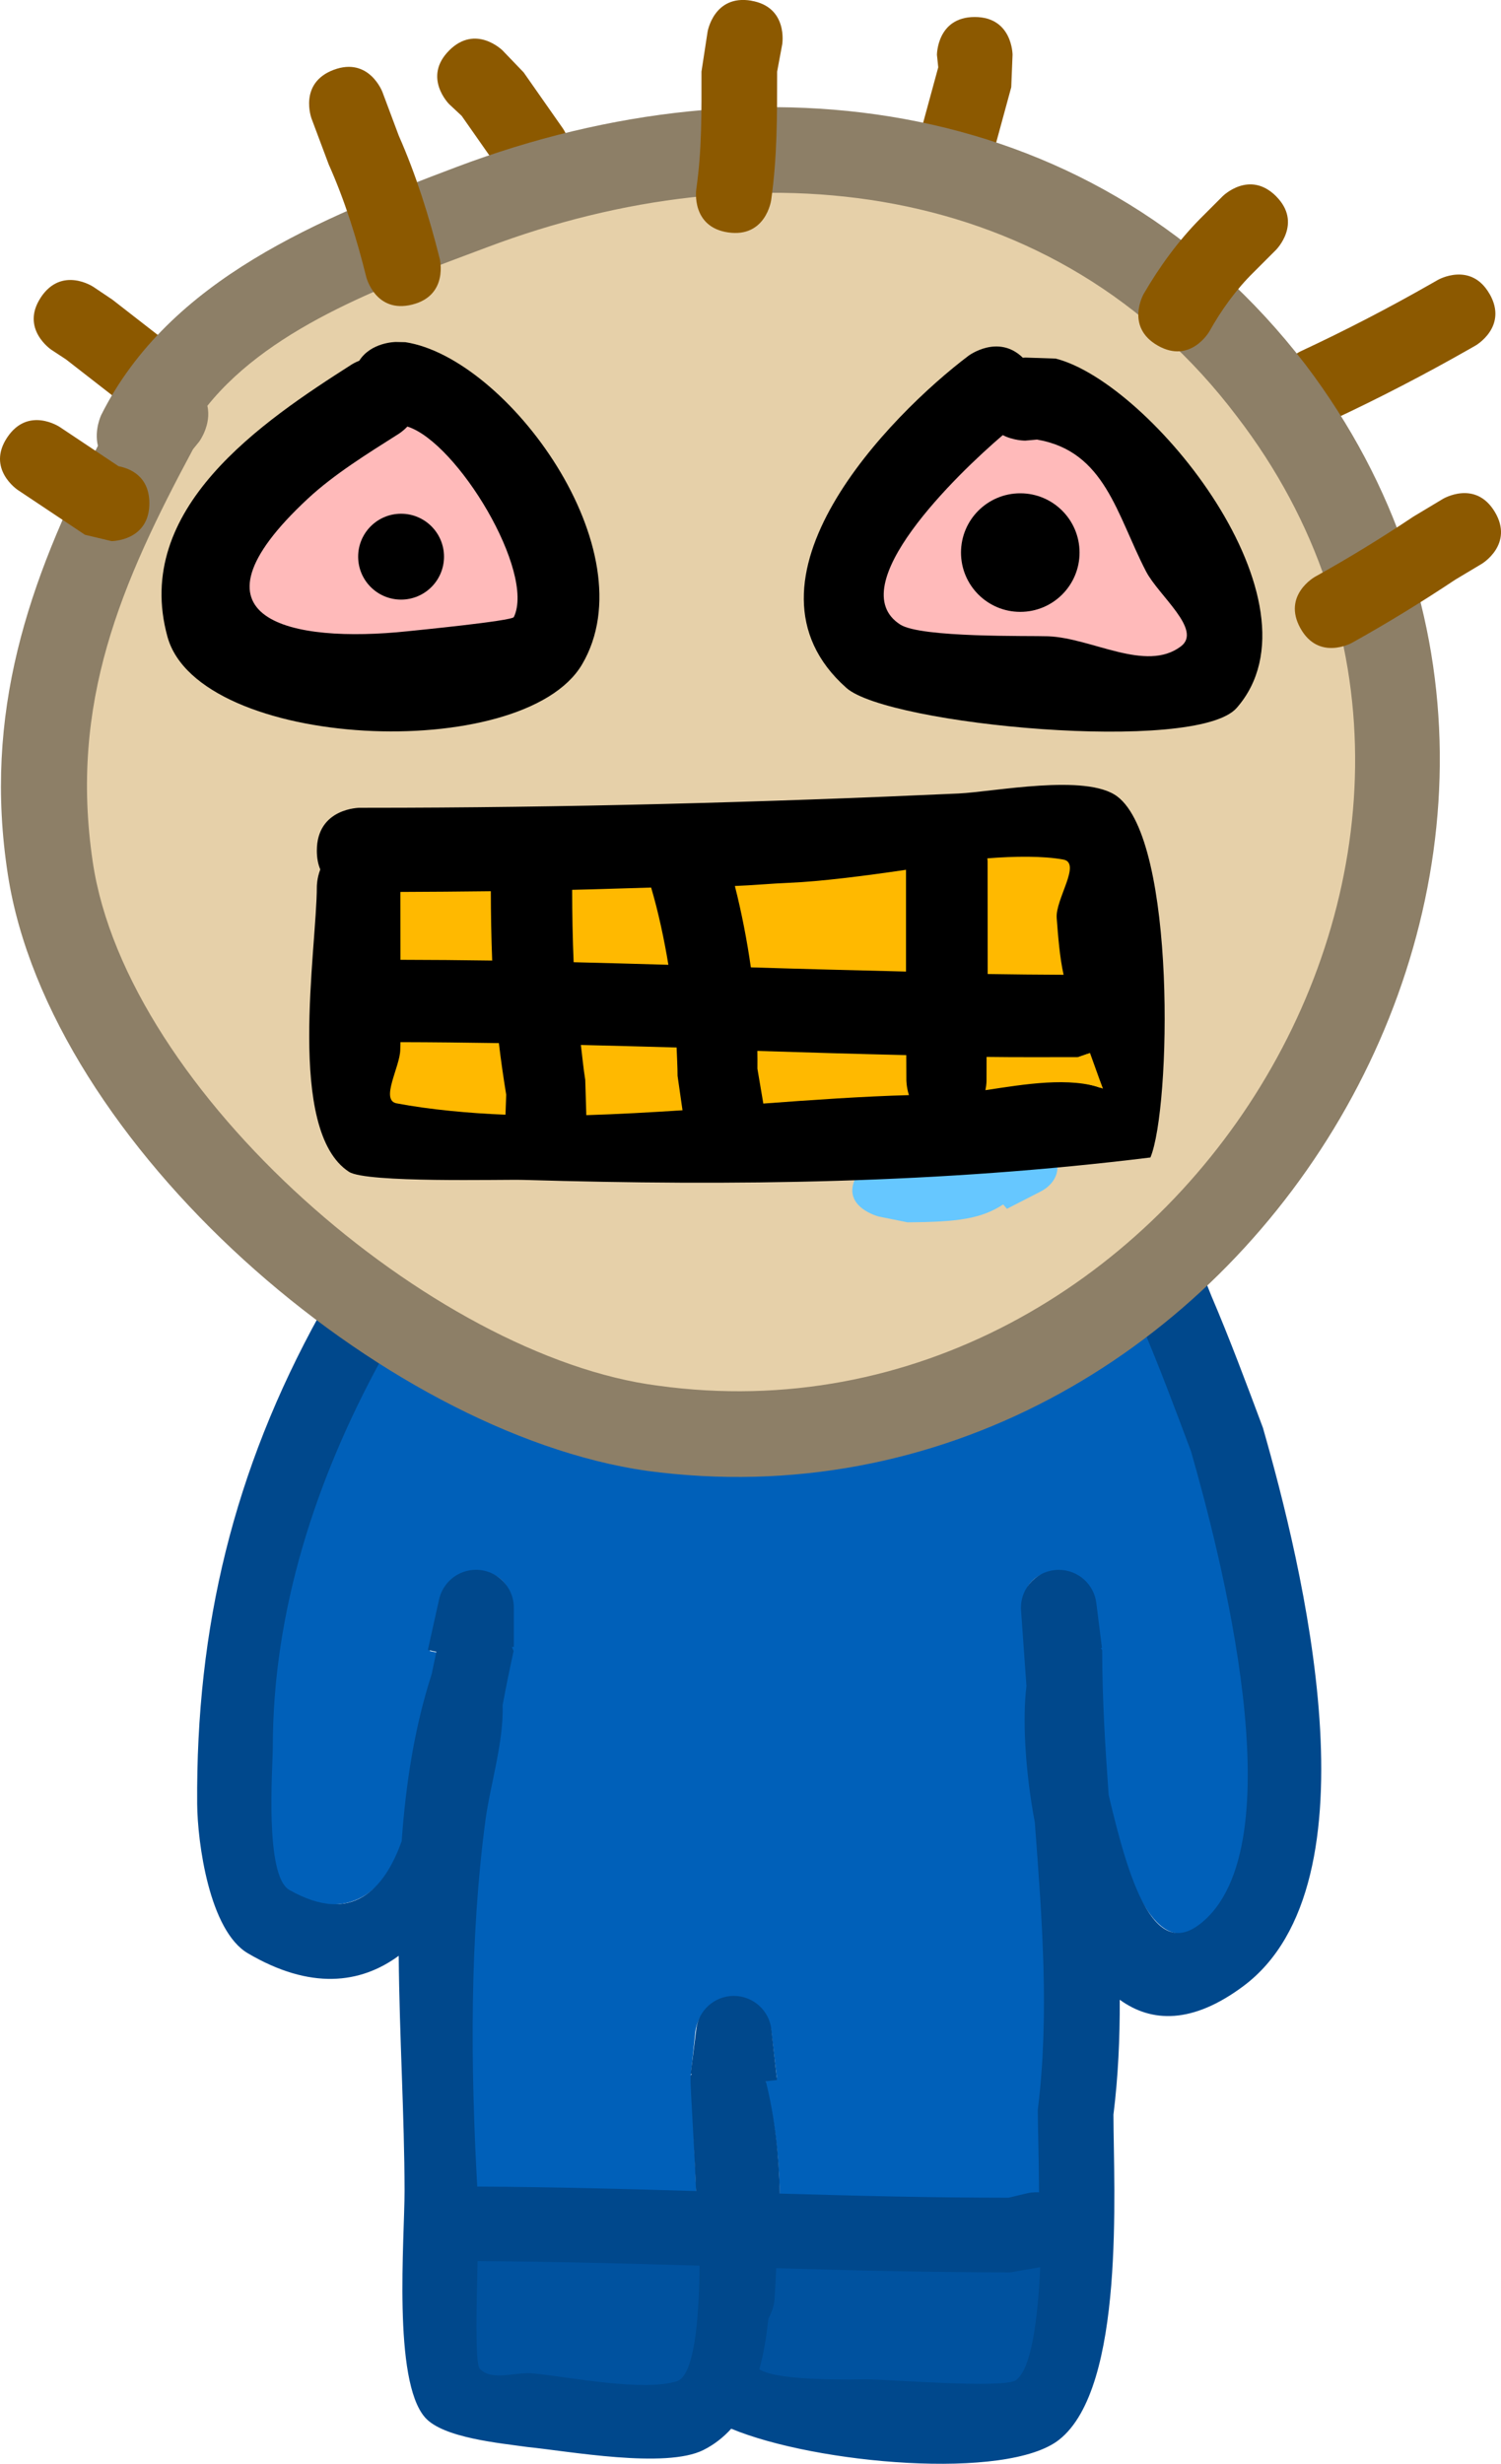 <svg version="1.1" xmlns="http://www.w3.org/2000/svg" xmlns:xlink="http://www.w3.org/1999/xlink" width="29.756" height="48.831" viewBox="0,0,29.756,48.831"><g transform="translate(-224.968,-140.183)"><g data-paper-data="{&quot;isPaintingLayer&quot;:true}" fill-rule="nonzero" stroke="none" stroke-width="0.5" stroke-linecap="butt" stroke-linejoin="miter" stroke-miterlimit="10" stroke-dasharray="" stroke-dashoffset="0" style="mix-blend-mode: normal"><path d="M247.41,165.863l0.222,0.552c0.353,0.823 0.67,1.664 0.985,2.502c0.544,1.907 2.147,7.913 0.18,9.418c-0.923,0.706 -1.508,-0.903 -1.901,-2.572c-0.069,-0.96 -0.122,-1.899 -0.123,-2.85l-0.026,-0.043l0.021,-0.003l-0.107,-0.875c-0.041,-0.375 -0.356,-0.662 -0.742,-0.662c-0.414,0 -0.674,0.271 -0.674,0.685c0,0.021 0.001,0.041 0.003,0.061l0.112,1.497l0.001,-0c-0,0.002 -0.001,0.005 -0.001,0.007c-0.078,0.633 -0.025,1.674 0.172,2.719c0.143,1.908 0.279,3.858 0.044,5.737c-0.002,0.891 0.182,4.866 -0.495,5.346c-0.237,0.168 -2.499,-0.036 -2.888,-0.036c-0.196,-0 -1.76,0.075 -2.123,-0.171c0.085,-0.305 0.141,-0.735 0.179,-1.079c0.065,-0.132 0.115,-0.263 0.121,-0.386c0.084,-1.578 0.124,-2.844 -0.219,-4.219c0,-0.001 -0.002,-0.102 -0.002,-0.103l0.001,-0.006l0.216,-0.024l-0.104,-0.891c-0.037,-0.38 -0.368,-0.677 -0.757,-0.677c-0.386,0 -0.711,0.29 -0.753,0.665l-0.082,0.783l0.019,0.002l-0.024,0.044c-0.001,0.766 0.448,5.89 -0.337,6.118c-0.691,0.201 -2.046,-0.095 -2.745,-0.166c-0.358,-0.05 -0.839,0.181 -1.085,-0.084c-0.131,-0.141 -0.023,-2.349 -0.045,-2.675c-0.181,-2.677 -0.27,-5.564 0.085,-8.223c0.092,-0.692 0.37,-1.574 0.345,-2.298c0.066,-0.359 0.145,-0.724 0.222,-1.081l-0.034,-0.082l0.038,-0l0.003,-0.782c0,-0.414 -0.261,-0.683 -0.676,-0.683c-0.363,0 -0.663,0.254 -0.732,0.597l-0.216,0.98l0.169,0.038c-0.032,0.146 -0.061,0.289 -0.091,0.435c-0.34,1.051 -0.51,2.147 -0.591,3.292c-0.343,0.957 -1.086,1.678 -2.324,0.977c-0.498,-0.282 -0.329,-2.442 -0.329,-2.833c-0.002,-2.711 0.871,-5.356 2.164,-7.721c0.27,-0.055 0.453,-0.267 0.453,-0.267c2.112,-2.502 7.139,-1.171 10.058,-1.302c1.388,-0.063 2.954,-0.308 4.246,0.28z" data-paper-data="{&quot;noHover&quot;:false,&quot;origItem&quot;:[&quot;Path&quot;,{&quot;applyMatrix&quot;:true,&quot;segments&quot;:[[[496.43499,290.36259],[0,0],[-2.5848,-1.17581]],[[487.97232,289.8161],[2.77535,-0.1253],[-5.83683,0.26353]],[[467.94253,292.40451],[4.22399,-5.00478],[0,0]],[[467.04065,292.93661],[0.54007,-0.10999],[-2.58686,4.73015]],[[462.74809,308.31721],[-0.00361,-5.42119],[0.00052,0.7823]],[[463.40716,313.95383],[-0.99603,-0.56354],[2.47697,1.40145]],[[467.85663,312.01728],[-0.68556,1.91418],[0.16213,-2.29009]],[[469.04847,305.38632],[-0.68063,2.10294],[0.05884,-0.29223]],[[469.23279,304.51134],[-0.06392,0.29109],[0,0]],[468.89492,304.43626],[[469.33295,302.4651],[0,0],[0.13765,-0.68639]],[[470.80364,301.26165],[-0.7269,0],[0.82843,0]],[[472.30364,302.76165],[0,-0.82843],[0,0]],[472.30364,304.31721],[472.22701,304.31721],[[472.29469,304.48088],[0,0],[-0.15574,0.71307]],[[471.85883,306.6273],[0.13113,-0.71819],[0.05089,1.4485]],[[471.17926,311.18297],[0.18462,-1.38496],[-0.70876,5.31694]],[[470.96654,327.54421],[-0.3625,-5.35496],[0.04402,0.65029]],[[471.04523,332.88685],[-0.26208,-0.2819],[0.49196,0.52915]],[[473.2066,333.05036],[-0.71548,-0.10061],[1.3984,0.14085]],[[478.67406,333.37583],[-1.38221,0.40107],[1.57041,-0.45568]],[[479.30654,321.33511],[-0.00212,1.5314],[0,0]],[479.35432,321.24715],[479.31523,321.24227],[[479.53498,319.48423],[0,0],[0.08274,-0.75016]],[[481.02587,318.15054],[-0.77221,0],[0.7786,0]],[[482.51869,319.50288],[-0.07417,-0.75912],[0,0]],[482.73891,321.48489],[482.30218,321.53342],[[482.3008,321.54447],[0,0],[0.00001,0.00215]],[[482.30082,321.55093],[-0.00001,-0.00215],[0.68633,2.74861]],[[482.74519,330.18819],[0.16737,-3.1557],[-0.013,0.24515]],[[482.50156,330.95975],[0.12905,-0.26423],[-0.0751,0.68836]],[[482.14107,332.91845],[0.1698,-0.61036],[0.72575,0.49101]],[[486.3685,333.26168],[-0.39266,-0.00064],[0.77885,0.00126]],[[492.12257,333.34191],[-0.47462,0.33694],[1.35326,-0.96069]],[[493.08432,322.66845],[-0.00313,1.78255],[0.46966,-3.75727]],[[492.96593,311.26793],[0.28561,3.81615],[-0.39377,-2.09104]],[[492.63336,305.8747],[-0.15588,1.26694],[0.00057,-0.00467]],[[492.63509,305.8607],[-0.00058,0.00467],[0,0]],[492.63231,305.8609],[[492.41967,302.88397],[0,0],[-0.00326,-0.04034]],[[492.41476,302.76165],[0,0.04118],[0,-0.82843]],[[493.91476,301.26165],[-0.82843,0],[0.77221,0]],[[495.40564,302.59534],[-0.08274,-0.75016],[0,0]],[495.62539,304.35338],[495.58269,304.35872],[[495.63408,304.44622],[0,0],[0.00057,1.90117]],[[495.88986,310.1828],[-0.13802,-1.91996],[0.78614,3.33805]],[[499.49447,315.31377],[-1.84568,1.41247],[3.93334,-3.01012]],[[499.15688,296.56475],[1.08818,3.81386],[-0.62963,-1.67564]],[[497.2027,291.57475],[0.70559,1.64528],[0,0]],[496.76188,290.47383]],&quot;closed&quot;:true}]}" fill="#0060b9"/><path d="M244.957,185.242c-1.521,0 -3.038,-0.038 -4.555,-0.083c-0.009,0.197 -0.019,0.398 -0.029,0.602c-0.006,0.123 -0.057,0.254 -0.122,0.386c-0.038,0.344 -0.095,0.674 -0.18,0.979c0.363,0.246 1.917,0.171 2.114,0.172c0.389,0.001 2.64,0.209 2.877,0.04c0.308,-0.218 0.435,-1.158 0.482,-2.2zM244.957,183.742l0.408,-0.097c0,0 0.084,-0.017 0.201,-0.011c-0.004,-0.721 -0.025,-1.342 -0.025,-1.634c0.235,-1.879 0.084,-3.792 -0.059,-5.7c-0.197,-1.046 -0.244,-2.063 -0.166,-2.697c0,-0.002 0.001,-0.005 0.001,-0.007l-0.001,0l-0.106,-1.488c-0.002,-0.02 -0.002,-0.041 -0.002,-0.061c0,-0.414 0.336,-0.75 0.75,-0.75c0.386,0 0.704,0.292 0.745,0.667l0.11,0.879l-0.021,0.003l0.026,0.044c0,0.951 0.059,1.908 0.128,2.868c0.393,1.669 0.879,3.272 1.802,2.565c1.967,-1.505 0.375,-7.468 -0.169,-9.375c-0.315,-0.838 -0.624,-1.672 -0.977,-2.495l-0.22,-0.55l-0.163,-0.056c-1.292,-0.588 -2.844,-0.336 -4.231,-0.273c-2.918,0.132 -7.903,-1.208 -10.015,1.294c0,0 -0.181,0.211 -0.451,0.266c-1.293,2.365 -2.148,4.98 -2.146,7.69c0,0.391 -0.168,2.537 0.33,2.818c1.238,0.701 1.882,-0.011 2.225,-0.968c0.081,-1.145 0.256,-2.264 0.596,-3.315c0.029,-0.146 0.06,-0.292 0.092,-0.437l-0.169,-0.038l0.219,-0.986c0.069,-0.343 0.372,-0.602 0.735,-0.602c0.414,0 0.75,0.336 0.75,0.75v0.778h-0.038l0.034,0.082c-0.078,0.357 -0.152,0.714 -0.218,1.073c0.025,0.724 -0.247,1.585 -0.34,2.278c-0.314,2.357 -0.297,4.86 -0.163,7.263c1.449,0.007 2.894,0.046 4.337,0.089c-0.041,-1.046 -0.111,-1.98 -0.11,-2.276l0.024,-0.044l-0.02,-0.002l0.11,-0.879c0.041,-0.375 0.359,-0.667 0.745,-0.667c0.389,0 0.709,0.297 0.746,0.676l0.11,0.991l-0.218,0.024l-0.001,0.006c0,0.001 0,0.002 0,0.003c0.182,0.73 0.257,1.459 0.275,2.218c1.509,0.044 3.019,0.082 4.532,0.082zM234.523,187.11c0.246,0.265 0.723,0.031 1.081,0.082c0.699,0.07 2.043,0.363 2.734,0.163c0.338,-0.098 0.444,-1.088 0.454,-2.244c-1.435,-0.043 -2.871,-0.082 -4.312,-0.089c-0.017,0.768 -0.053,1.985 0.043,2.089zM242.929,164.076c1.683,-0.077 3.299,-0.255 4.88,0.393l0.275,0.089c0,0 0.396,0.132 0.499,0.495c0.126,0.13 0.183,0.272 0.183,0.272l0.215,0.539c0.369,0.863 0.694,1.737 1.023,2.616c0.767,2.681 2.353,9.029 -0.391,11.07c-1.006,0.748 -1.814,0.726 -2.447,0.267c0.003,0.763 -0.031,1.523 -0.125,2.278c0.003,1.481 0.237,5.403 -1.075,6.441c-1.033,0.818 -4.823,0.481 -6.502,-0.217c-0.156,0.172 -0.338,0.315 -0.551,0.422c-0.75,0.377 -2.68,0.021 -3.488,-0.059c-0.533,-0.077 -1.671,-0.177 -2.03,-0.585c-0.646,-0.733 -0.406,-3.537 -0.407,-4.493c-0.002,-1.48 -0.102,-3.068 -0.116,-4.658c-0.759,0.557 -1.75,0.68 -2.991,-0.05c-0.764,-0.449 -0.998,-2.195 -1.004,-2.959c-0.026,-3.502 0.725,-6.618 2.428,-9.698c0,0 0.202,-0.364 0.577,-0.399c2.637,-2.957 7.485,-1.601 11.05,-1.764z" fill="#00488c"/><path d="M229.034,148.192c1.302,-1.621 3.717,-2.462 5.567,-3.16c5.327,-2.009 11.346,-1.374 14.937,3.374c6.424,8.369 -1.401,20.697 -11.527,19.298c-4.469,-0.569 -10.584,-5.874 -11.26,-10.429c-0.468,-3.151 0.569,-5.559 1.996,-8.218l0.124,-0.154c0,0 0.248,-0.337 0.163,-0.711z" data-paper-data="{&quot;noHover&quot;:false,&quot;origItem&quot;:[&quot;Path&quot;,{&quot;applyMatrix&quot;:true,&quot;segments&quot;:[[461.79205,256.51809],[[461.57425,256.7885],[0,0],[-2.51619,4.68647]],[[458.07109,271.20873],[-0.82414,-5.55431],[1.19129,8.02865]],[[477.82886,289.50257],[-7.87755,-1.00359],[17.84882,2.46512]],[[498.05541,255.64538],[11.32339,14.75074],[-6.32818,-8.36895]],[[471.84818,249.73122],[9.38889,-3.5412],[-3.26121,1.23003]],[[462.07578,255.26964],[2.29549,-2.85706],[0.15045,0.65872]]],&quot;closed&quot;:true}]}" fill="#e6d0a9"/><path d="M241.913,163.564c0.052,-0.119 0.126,-0.204 0.21,-0.263c0.126,-0.328 0.618,-0.382 0.618,-0.382c0.528,-0.057 1.062,-0.089 1.595,-0.09l0.726,-0.08c0.039,-0.005 0.078,-0.007 0.119,-0.007c0.414,0 0.75,0.258 0.75,0.577c0,0.203 -0.137,0.382 -0.344,0.485l-0.657,0.337l-0.075,-0.086c-0.433,0.282 -0.892,0.348 -1.897,0.354l-0.571,-0.115c0,0 -0.712,-0.182 -0.474,-0.73z" fill="#66c7ff"/><path d="M245.589,185.118c-0.047,1.043 -0.175,2.023 -0.483,2.241c-0.237,0.168 -2.559,-0.018 -2.948,-0.019c-0.196,-0 -1.773,0.046 -2.136,-0.199c0.085,-0.305 0.14,-0.653 0.178,-0.997c0.065,-0.132 0.116,-0.271 0.123,-0.394c0.011,-0.204 0.024,-0.415 0.033,-0.612c1.517,0.045 3.124,0.082 4.646,0.082z" data-paper-data="{&quot;noHover&quot;:false,&quot;origItem&quot;:[&quot;Path&quot;,{&quot;applyMatrix&quot;:true,&quot;selected&quot;:true,&quot;segments&quot;:[[[244.95738,185.24194],[0,0],[-1.52141,0],7],[[240.402,185.15912],[1.51689,0.04468],[-0.00854,0.19733],7],[[240.3726,185.76076],[0.01082,-0.20392],[-0.0065,0.12257],7],[[240.25078,186.14654],[0.06453,-0.13211],[-0.03755,0.34418],7],[[240.07053,187.12589],[0.0849,-0.30518],[0.36288,0.24551],7],[[242.18425,187.29751],[-0.19633,-0.00032],[0.38942,0.00063],7],[[245.06129,187.33762],[-0.23731,0.16847],[0.3077,-0.21844],7],[[245.54308,185.13718],[-0.04713,1.04294],[0,0],7]],&quot;closed&quot;:true}]}" fill="#00529f"/><path d="M234.436,184.997c1.441,0.008 2.965,0.048 4.4,0.091c-0.01,1.156 -0.118,2.196 -0.457,2.294c-0.691,0.201 -2.113,-0.085 -2.812,-0.156c-0.358,-0.05 -0.845,0.168 -1.09,-0.097c-0.096,-0.104 -0.058,-1.365 -0.041,-2.133z" data-paper-data="{&quot;noHover&quot;:false,&quot;origItem&quot;:[&quot;Path&quot;,{&quot;applyMatrix&quot;:true,&quot;selected&quot;:true,&quot;segments&quot;:[[[234.52262,187.11009],[-0.09627,-0.10354],[0.24598,0.26458],7],[[235.6033,187.19185],[-0.35774,-0.0503],[0.6992,0.07043],7],[[238.33703,187.35458],[-0.6911,0.20053],[0.33846,-0.09821],7],[[238.791,185.11062],[-0.01027,1.1559],[-1.43496,-0.04289],7],[[234.47923,185.02116],[1.44072,0.00784],[-0.01706,0.76785],7]],&quot;closed&quot;:true}]}" fill="#00529f"/><path d="M254.498,146.009c0.372,0.651 -0.279,1.023 -0.279,1.023l-0.116,0.066c-0.886,0.505 -1.793,0.975 -2.717,1.407c0,0 -0.68,0.317 -0.997,-0.362c-0.317,-0.68 0.362,-0.997 0.362,-0.997c0.887,-0.413 1.757,-0.864 2.607,-1.35l0.116,-0.066c0,0 0.651,-0.372 1.023,0.279z" fill="#8c5900"/><path d="M244.291,140.52c0.75,0 0.75,0.75 0.75,0.75l-0.026,0.642c-0.111,0.407 -0.222,0.815 -0.333,1.222c0,0 -0.197,0.724 -0.921,0.526c-0.724,-0.197 -0.526,-0.921 -0.526,-0.921c0.111,-0.407 0.222,-0.815 0.333,-1.222l-0.026,-0.247c0,0 0,-0.75 0.75,-0.75z" fill="#8c5900"/><path d="M233.871,141.184c0.53,-0.53 1.061,0 1.061,0l0.417,0.434c0.259,0.37 0.519,0.741 0.778,1.111c0,0 0.43,0.614 -0.184,1.045c-0.614,0.43 -1.045,-0.184 -1.045,-0.184c-0.259,-0.37 -0.519,-0.741 -0.778,-1.111l-0.249,-0.233c0,0 -0.53,-0.53 0,-1.061z" fill="#8c5900"/><path d="M225.778,146.076c0.416,-0.624 1.04,-0.208 1.04,-0.208l0.378,0.254c0.333,0.259 0.667,0.519 1,0.778c0,0 0.592,0.46 0.132,1.052c-0.46,0.592 -1.052,0.132 -1.052,0.132c-0.333,-0.259 -0.667,-0.519 -1,-0.778l-0.289,-0.19c0,0 -0.624,-0.416 -0.208,-1.04z" fill="#8c5900"/><path d="M228.918,148.934l-0.124,0.153c-1.428,2.659 -2.455,5.03 -1.987,8.181c0.676,4.555 6.74,9.809 11.209,10.379c10.126,1.399 17.899,-10.84 11.475,-19.208c-3.59,-4.748 -9.542,-5.364 -14.868,-3.355c-1.85,0.698 -4.242,1.521 -5.544,3.142c0.085,0.374 -0.161,0.708 -0.161,0.708zM226.975,148.407c1.354,-2.702 4.355,-3.899 7.048,-4.916c6.057,-2.285 12.732,-1.41 16.823,3.916c7.273,9.594 -1.421,23.495 -13.059,21.927c-5.248,-0.753 -11.835,-6.466 -12.663,-11.815c-0.495,-3.198 0.407,-5.807 1.785,-8.5c-0.078,-0.314 0.066,-0.612 0.066,-0.612z" data-paper-data="{&quot;index&quot;:null}" fill="#8d7f67"/><path d="M234.949,161.864c-0.055,-0.328 -0.1,-0.652 -0.137,-0.974c-0.62,-0.01 -1.24,-0.016 -1.859,-0.017c-0,0.047 -0,0.094 -0.001,0.142c-0.002,0.338 -0.402,0.949 -0.07,1.012c0.654,0.124 1.345,0.191 2.059,0.219zM236.627,161.585l0.009,0.665c0.599,-0.017 1.206,-0.051 1.813,-0.091l-0.106,-0.648c0,-0.18 -0.003,-0.357 -0.008,-0.534c-0.602,-0.018 -1.204,-0.036 -1.805,-0.051c0.028,0.218 0.06,0.437 0.097,0.658zM240.04,161.371l0.113,0.665c0.953,-0.071 1.889,-0.137 2.778,-0.16c-0.052,-0.16 -0.052,-0.293 -0.052,-0.293c0,-0.151 0,-0.309 0,-0.471c-0.947,-0.023 -1.895,-0.051 -2.843,-0.081c0.002,0.113 0.004,0.226 0.004,0.34zM244.582,157.328c0,0.705 0,1.41 0,2.115c0.481,0.007 0.962,0.011 1.443,0.012c-0.079,-0.35 -0.136,-0.708 -0.165,-1.081c-0.029,-0.371 0.524,-1.038 0.157,-1.106c-0.398,-0.073 -0.898,-0.07 -1.442,-0.026c0.007,0.053 0.007,0.086 0.007,0.086zM244.582,161.157v0.425c0,0 -0,0.08 -0.024,0.19c0.769,-0.116 1.572,-0.271 2.222,-0.029c-0.088,-0.225 -0.173,-0.448 -0.255,-0.67l-0.24,0.084c-0.567,0 -1.134,-0.005 -1.702,-0.012c0,0.004 0,0.008 0,0.012zM232.951,157.894c0,0.426 0.001,0.852 0.002,1.278c0.576,0.001 1.151,0.006 1.727,0.015c-0.018,-0.43 -0.026,-0.863 -0.027,-1.305c-0.568,0.007 -1.136,0.011 -1.702,0.013zM238.174,159.27c-0.079,-0.483 -0.188,-0.964 -0.333,-1.451c-0.495,0.013 -0.991,0.025 -1.486,0.035c0.001,0.465 0.009,0.918 0.03,1.367c0.596,0.015 1.193,0.032 1.789,0.05zM242.88,159.41c0,-0.682 0,-1.362 0,-1.959c-0.82,0.121 -1.618,0.248 -2.231,0.273c-0.353,0.014 -0.707,0.028 -1.061,0.041c0.134,0.523 0.238,1.039 0.311,1.56c0.994,0.031 1.987,0.062 2.98,0.086zM231.317,157.415c-0.042,-0.101 -0.068,-0.223 -0.068,-0.371c0,-0.851 0.851,-0.851 0.851,-0.851h0.142c3.892,0 7.836,-0.106 11.73,-0.283c0.694,-0.032 2.534,-0.402 3.145,0.059c1.176,0.885 1.062,6.187 0.657,7.155c-4.18,0.516 -8.227,0.568 -12.437,0.444c-0.4,-0.012 -3.108,0.064 -3.451,-0.16c-1.252,-0.816 -0.637,-4.418 -0.637,-5.655c0,0 -0,-0.158 0.068,-0.338z" fill="#000000"/><path d="M244.542,157.195c0.544,-0.043 1.107,-0.049 1.505,0.024c0.366,0.068 -0.159,0.787 -0.131,1.158c0.029,0.374 0.059,0.776 0.137,1.126c-0.481,-0.001 -1.023,-0.008 -1.505,-0.015c0,-0.705 -0.002,-1.501 -0.002,-2.206c0,0 0.002,-0.034 -0.005,-0.088z" data-paper-data="{&quot;noHover&quot;:false,&quot;origItem&quot;:[&quot;Path&quot;,{&quot;applyMatrix&quot;:true,&quot;selected&quot;:true,&quot;segments&quot;:[[[244.5817,157.32764],[0,0],[0,0.70501],7],[[244.5817,159.44267],[0,-0.70501],[0.48128,0.00673],7],[[246.02475,159.45484],[-0.48074,-0.00115],[-0.07853,-0.34968],7],[[245.85985,158.37336],[0.02885,0.37358],[-0.02866,-0.37113],7],[[246.01731,157.26781],[0.36606,0.06756],[-0.39806,-0.07347],7],[[244.57517,157.24133],[0.54448,-0.04336],[0.00654,0.05318],7]],&quot;closed&quot;:true}]}" fill="#ffb900"/><path d="M244.527,161.131c0.568,0.008 1.242,0.004 1.809,0.004l0.24,-0.083c0.082,0.222 0.17,0.481 0.257,0.707c-0.65,-0.242 -1.561,-0.085 -2.33,0.031c0.024,-0.111 0.022,-0.199 0.022,-0.199l0.001,-0.447c0,-0.004 0,-0.009 0,-0.013z" data-paper-data="{&quot;noHover&quot;:false,&quot;origItem&quot;:[&quot;Path&quot;,{&quot;applyMatrix&quot;:true,&quot;selected&quot;:true,&quot;segments&quot;:[[[244.5817,161.15716],[0,-0.00416],[0,0],7],[[244.5817,161.58266],[0,0],[0,0],7],[[244.55735,161.77278],[0.02434,-0.11051],[0.76902,-0.1162],7],[[246.77895,161.7433],[-0.64991,-0.242],[-0.08753,-0.22546],7],[[246.52348,161.07353],[0.08207,0.22168],[0,0],7],[[246.28371,161.15716],[0,0],[-0.56696,0],7],[[244.5817,161.14468],[0.56768,0.00794],[0,0.00416],7]],&quot;closed&quot;:true}]}" fill="#ffb900"/><path d="M239.983,161.012c0.948,0.03 2.004,0.061 2.951,0.083c0,0.162 0.002,0.338 0.002,0.489c0,0 -0.001,0.143 0.051,0.304c-0.89,0.023 -1.934,0.096 -2.887,0.167l-0.117,-0.691c0,-0.114 0.002,-0.24 -0.001,-0.352z" data-paper-data="{&quot;noHover&quot;:false,&quot;origItem&quot;:[&quot;Path&quot;,{&quot;applyMatrix&quot;:true,&quot;selected&quot;:true,&quot;segments&quot;:[[[240.04012,161.37064],[0,-0.11415],[0,0],7],[[240.15343,162.03551],[0,0],[0.95273,-0.07099],7],[[242.93186,161.87525],[-0.88964,0.02333],[-0.05217,-0.16028],7],[[242.87969,161.58266],[0,0],[0,-0.15142],7],[[242.87969,161.11187],[0,0.16197],[-0.94716,-0.02263],7],[[240.03651,161.03062],[0.94817,0.02977],[0.00241,0.11257],7]],&quot;closed&quot;:true}]}" fill="#ffb900"/><path d="M239.853,159.356c-0.074,-0.521 -0.183,-1.089 -0.317,-1.613c0.354,-0.013 0.724,-0.049 1.077,-0.063c0.613,-0.025 1.495,-0.137 2.316,-0.258c0,0.597 0,1.335 0,2.017c-0.993,-0.024 -2.082,-0.052 -3.076,-0.083z" data-paper-data="{&quot;noHover&quot;:false,&quot;origItem&quot;:[&quot;Path&quot;,{&quot;applyMatrix&quot;:true,&quot;selected&quot;:true,&quot;segments&quot;:[[[242.87969,159.40986],[-0.99263,-0.02371],[0,-0.68206],7],[[242.87969,157.45086],[0,0.59668],[-0.82031,0.12123],7],[[240.64903,157.72381],[0.61275,-0.02508],[-0.35312,0.01445],7],[[239.58841,157.76441],[0.35392,-0.01262],[0.13437,0.52338],7],[[239.89991,159.32431],[-0.07374,-0.52051],[0.99375,0.03128],7]],&quot;closed&quot;:true}]}" fill="#ffb900"/><path d="M236.34,159.255c-0.02,-0.449 -0.029,-0.971 -0.03,-1.436c0.495,-0.01 1.071,-0.032 1.566,-0.045c0.145,0.487 0.263,1.048 0.342,1.531c-0.596,-0.018 -1.282,-0.036 -1.878,-0.051z" data-paper-data="{&quot;noHover&quot;:false,&quot;origItem&quot;:[&quot;Path&quot;,{&quot;applyMatrix&quot;:true,&quot;selected&quot;:true,&quot;segments&quot;:[[[238.17423,159.27048],[-0.59633,-0.01803],[-0.07895,-0.48342],7],[[237.84135,157.81918],[0.14478,0.48704],[-0.49516,0.01341],7],[[236.35544,157.85406],[0.49534,-0.00984],[0.00104,0.46465],7],[[236.38524,159.22077],[-0.02038,-0.44913],[0.5963,0.01467],7]],&quot;closed&quot;:true}]}" fill="#ffb900"/><path d="M236.483,160.894c0.602,0.015 1.296,0.032 1.898,0.05c0.006,0.176 0.019,0.382 0.019,0.562l0.098,0.682c-0.607,0.04 -1.308,0.079 -1.907,0.097l-0.021,-0.7c-0.037,-0.221 -0.059,-0.472 -0.087,-0.69z" data-paper-data="{&quot;noHover&quot;:false,&quot;origItem&quot;:[&quot;Path&quot;,{&quot;applyMatrix&quot;:true,&quot;selected&quot;:true,&quot;segments&quot;:[[[236.62742,161.58459],[-0.03692,-0.22143],[0,0],7],[[236.63649,162.25],[0,0],[0.59909,-0.01714],7],[[238.44986,162.15913],[-0.60732,0.04029],[0,0],7],[[238.34391,161.51102],[0,0],[0,-0.17971],7],[[238.33551,160.97739],[0.00567,0.17617],[-0.60177,-0.01837],7],[[236.53017,160.92639],[0.60177,0.01518],[0.02809,0.21766],7]],&quot;closed&quot;:true}]}" fill="#ffb900"/><path d="M234.989,162.276c-0.714,-0.028 -1.504,-0.101 -2.158,-0.225c-0.332,-0.063 0.07,-0.728 0.072,-1.066c0,-0.047 0.004,-0.1 0.004,-0.147c0.62,0.001 1.331,0.009 1.951,0.019c0.037,0.322 0.091,0.693 0.145,1.022z" data-paper-data="{&quot;noHover&quot;:false,&quot;origItem&quot;:[&quot;Path&quot;,{&quot;applyMatrix&quot;:true,&quot;selected&quot;:true,&quot;segments&quot;:[[[234.94857,161.8644],[0,0],[-0.05467,-0.32819],7],[[234.81125,160.8904],[0.03733,0.3219],[-0.61991,-0.00989],7],[[232.95203,160.87359],[0.61953,0.00082],[-0.00022,0.04725],7],[[232.95132,161.01533],[0.00026,-0.04725],[-0.00187,0.33801],7],[[232.88157,162.02697],[-0.33212,-0.06287],[0.65393,0.12378],7],[[234.9408,162.24602],[-0.71417,-0.02822],[0,0],7]],&quot;closed&quot;:true}]}" fill="#ffb900"/><path d="M234.698,157.846c0.001,0.442 0.01,0.945 0.027,1.375c-0.576,-0.009 -1.243,-0.014 -1.818,-0.015c-0.001,-0.426 -0.002,-0.919 -0.002,-1.345c0.566,-0.002 1.224,-0.007 1.793,-0.014z" data-paper-data="{&quot;noHover&quot;:false,&quot;origItem&quot;:[&quot;Path&quot;,{&quot;applyMatrix&quot;:true,&quot;selected&quot;:true,&quot;segments&quot;:[[[232.95135,157.89376],[0.56643,-0.00195],[0.00019,0.42592],7],[[232.95324,159.17158],[-0.00071,-0.42596],[0.57554,0.00077],7],[[234.68045,159.18637],[-0.5759,-0.00869],[-0.01781,-0.42977],7],[[234.6535,157.88089],[0.00125,0.44235],[-0.56817,0.00663],7]],&quot;closed&quot;:true}]}" fill="#ffb900"/><path d="M244.863,148.862c-0.911,0.777 -3.176,2.918 -1.999,3.672c0.412,0.264 2.503,0.19 2.876,0.205c0.866,0.033 1.899,0.747 2.591,0.224c0.433,-0.327 -0.451,-0.987 -0.701,-1.469c-0.584,-1.128 -0.755,-2.308 -2.105,-2.541l-0.228,0.02c0,0 -0.218,0 -0.434,-0.111zM245.245,147.273c0.033,-0.003 0.053,-0.003 0.053,-0.003l0.597,0.02c1.884,0.475 5.414,4.841 3.589,6.924c-0.8,0.913 -6.907,0.339 -7.736,-0.396c-2.386,-2.115 0.878,-5.42 2.42,-6.584c0,0 0.585,-0.439 1.077,0.039z" fill="#000000"/><path d="M245.292,148.916l0.234,-0.021c1.35,0.233 1.576,1.482 2.16,2.611c0.249,0.482 1.125,1.161 0.692,1.488c-0.692,0.523 -1.763,-0.167 -2.63,-0.2c-0.374,-0.014 -2.521,0.032 -2.933,-0.232c-1.177,-0.754 1.122,-2.978 2.032,-3.755c0.216,0.111 0.445,0.109 0.445,0.109z" data-paper-data="{&quot;noHover&quot;:false,&quot;origItem&quot;:[&quot;Path&quot;,{&quot;applyMatrix&quot;:true,&quot;segments&quot;:[[[489.89726,256.3898],[0.37992,0.19509],[-1.6054,1.3687]],[[486.37332,262.86168],[-2.07425,-1.3294],[0.72648,0.46561]],[[491.44297,263.2222],[-0.6586,-0.02525],[1.52698,0.05855]],[[496.0102,263.61742],[-1.2193,0.92109],[0.76294,-0.57634]],[[494.77513,261.02843],[0.43928,0.84928],[-1.02855,-1.98853]],[[491.06411,256.54916],[2.38001,0.41127],[0,0]],[490.66223,256.58488]],&quot;closed&quot;:true}]}" fill="#ffbaba"/><path d="M233.032,148.692c-0.09,0.096 -0.172,0.148 -0.172,0.148c-0.602,0.381 -1.214,0.762 -1.735,1.247c-2.595,2.413 -0.394,2.795 1.911,2.552c0.151,-0.016 2.035,-0.181 2.072,-0.257c0.431,-0.892 -1.084,-3.375 -2.076,-3.69zM232.089,147.334c0.236,-0.373 0.727,-0.373 0.727,-0.373l0.188,0.004c2.018,0.309 4.832,4.129 3.503,6.386c-1.171,1.988 -7.599,1.695 -8.219,-0.547c-0.702,-2.542 1.887,-4.27 3.658,-5.401c0,0 0.054,-0.035 0.143,-0.07z" fill="#000000"/><path d="M235.155,152.413c-0.037,0.077 -1.955,0.265 -2.106,0.281c-2.305,0.243 -4.572,-0.217 -1.977,-2.629c0.522,-0.485 1.195,-0.9 1.796,-1.281c0,0 0.085,-0.051 0.176,-0.147c0.992,0.315 2.541,2.884 2.11,3.777z" data-paper-data="{&quot;noHover&quot;:false,&quot;origItem&quot;:[&quot;Path&quot;,{&quot;applyMatrix&quot;:true,&quot;segments&quot;:[[[469.04287,256.09013],[1.74766,0.5551],[-0.1594,0.16912]],[[468.74027,256.35038],[0,0],[-1.06051,0.67239]],[[465.6814,258.5491],[0.91972,-0.85493],[-4.57475,4.25247]],[[469.05023,263.04772],[-4.06251,0.42849],[0.26646,-0.0281]],[[472.70207,262.59413],[-0.06523,0.13503],[0.75962,-1.57261]]],&quot;closed&quot;:true}]}" fill="#ffbaba"/><path d="M232.068,151.216c0,-0.47 0.381,-0.851 0.851,-0.851c0.47,0 0.851,0.381 0.851,0.851c0,0.47 -0.381,0.851 -0.851,0.851c-0.47,0 -0.851,-0.381 -0.851,-0.851z" fill="#000000"/><path d="M244.019,151.135c0,-0.649 0.526,-1.175 1.175,-1.175c0.649,0 1.175,0.526 1.175,1.175c0,0.649 -0.526,1.175 -1.175,1.175c-0.649,0 -1.175,-0.526 -1.175,-1.175z" fill="#000000"/><path d="M231.583,141.567c0.702,-0.263 0.966,0.439 0.966,0.439l0.325,0.868c0.346,0.783 0.602,1.606 0.811,2.436c0,0 0.182,0.728 -0.546,0.91c-0.728,0.182 -0.91,-0.546 -0.91,-0.546c-0.189,-0.761 -0.424,-1.515 -0.744,-2.231l-0.341,-0.91c0,0 -0.263,-0.702 0.439,-0.966z" fill="#8c5900"/><path d="M239.858,140.197c0.74,0.123 0.617,0.863 0.617,0.863l-0.101,0.543c0,0.871 0.003,1.688 -0.119,2.551c0,0 -0.106,0.742 -0.849,0.636c-0.742,-0.106 -0.636,-0.849 -0.636,-0.849c0.115,-0.792 0.104,-1.538 0.104,-2.338l0.121,-0.79c0,0 0.123,-0.74 0.863,-0.617z" fill="#8c5900"/><path d="M250.265,144.073c0.53,0.53 0,1.061 0,1.061l-0.444,0.444c-0.349,0.343 -0.64,0.748 -0.879,1.175c0,0 -0.372,0.651 -1.023,0.279c-0.651,-0.372 -0.279,-1.023 -0.279,-1.023c0.312,-0.538 0.684,-1.049 1.121,-1.492l0.444,-0.444c0,0 0.53,-0.53 1.061,0z" fill="#8c5900"/><path d="M254.601,150.328c0.386,0.643 -0.257,1.029 -0.257,1.029l-0.525,0.314c-0.667,0.444 -1.351,0.864 -2.052,1.254c0,0 -0.656,0.364 -1.02,-0.291c-0.364,-0.656 0.291,-1.02 0.291,-1.02c0.665,-0.369 1.315,-0.768 1.948,-1.191l0.586,-0.352c0,0 0.643,-0.386 1.029,0.257z" fill="#8c5900"/><path d="M227.319,149.424c0.217,0.041 0.61,0.191 0.61,0.734c0,0.75 -0.75,0.75 -0.75,0.75l-0.527,-0.126c-0.444,-0.296 -0.889,-0.593 -1.333,-0.889c0,0 -0.624,-0.416 -0.208,-1.04c0.416,-0.624 1.04,-0.208 1.04,-0.208c0.389,0.26 0.779,0.519 1.168,0.779z" fill="#8c5900"/></g></g></svg>